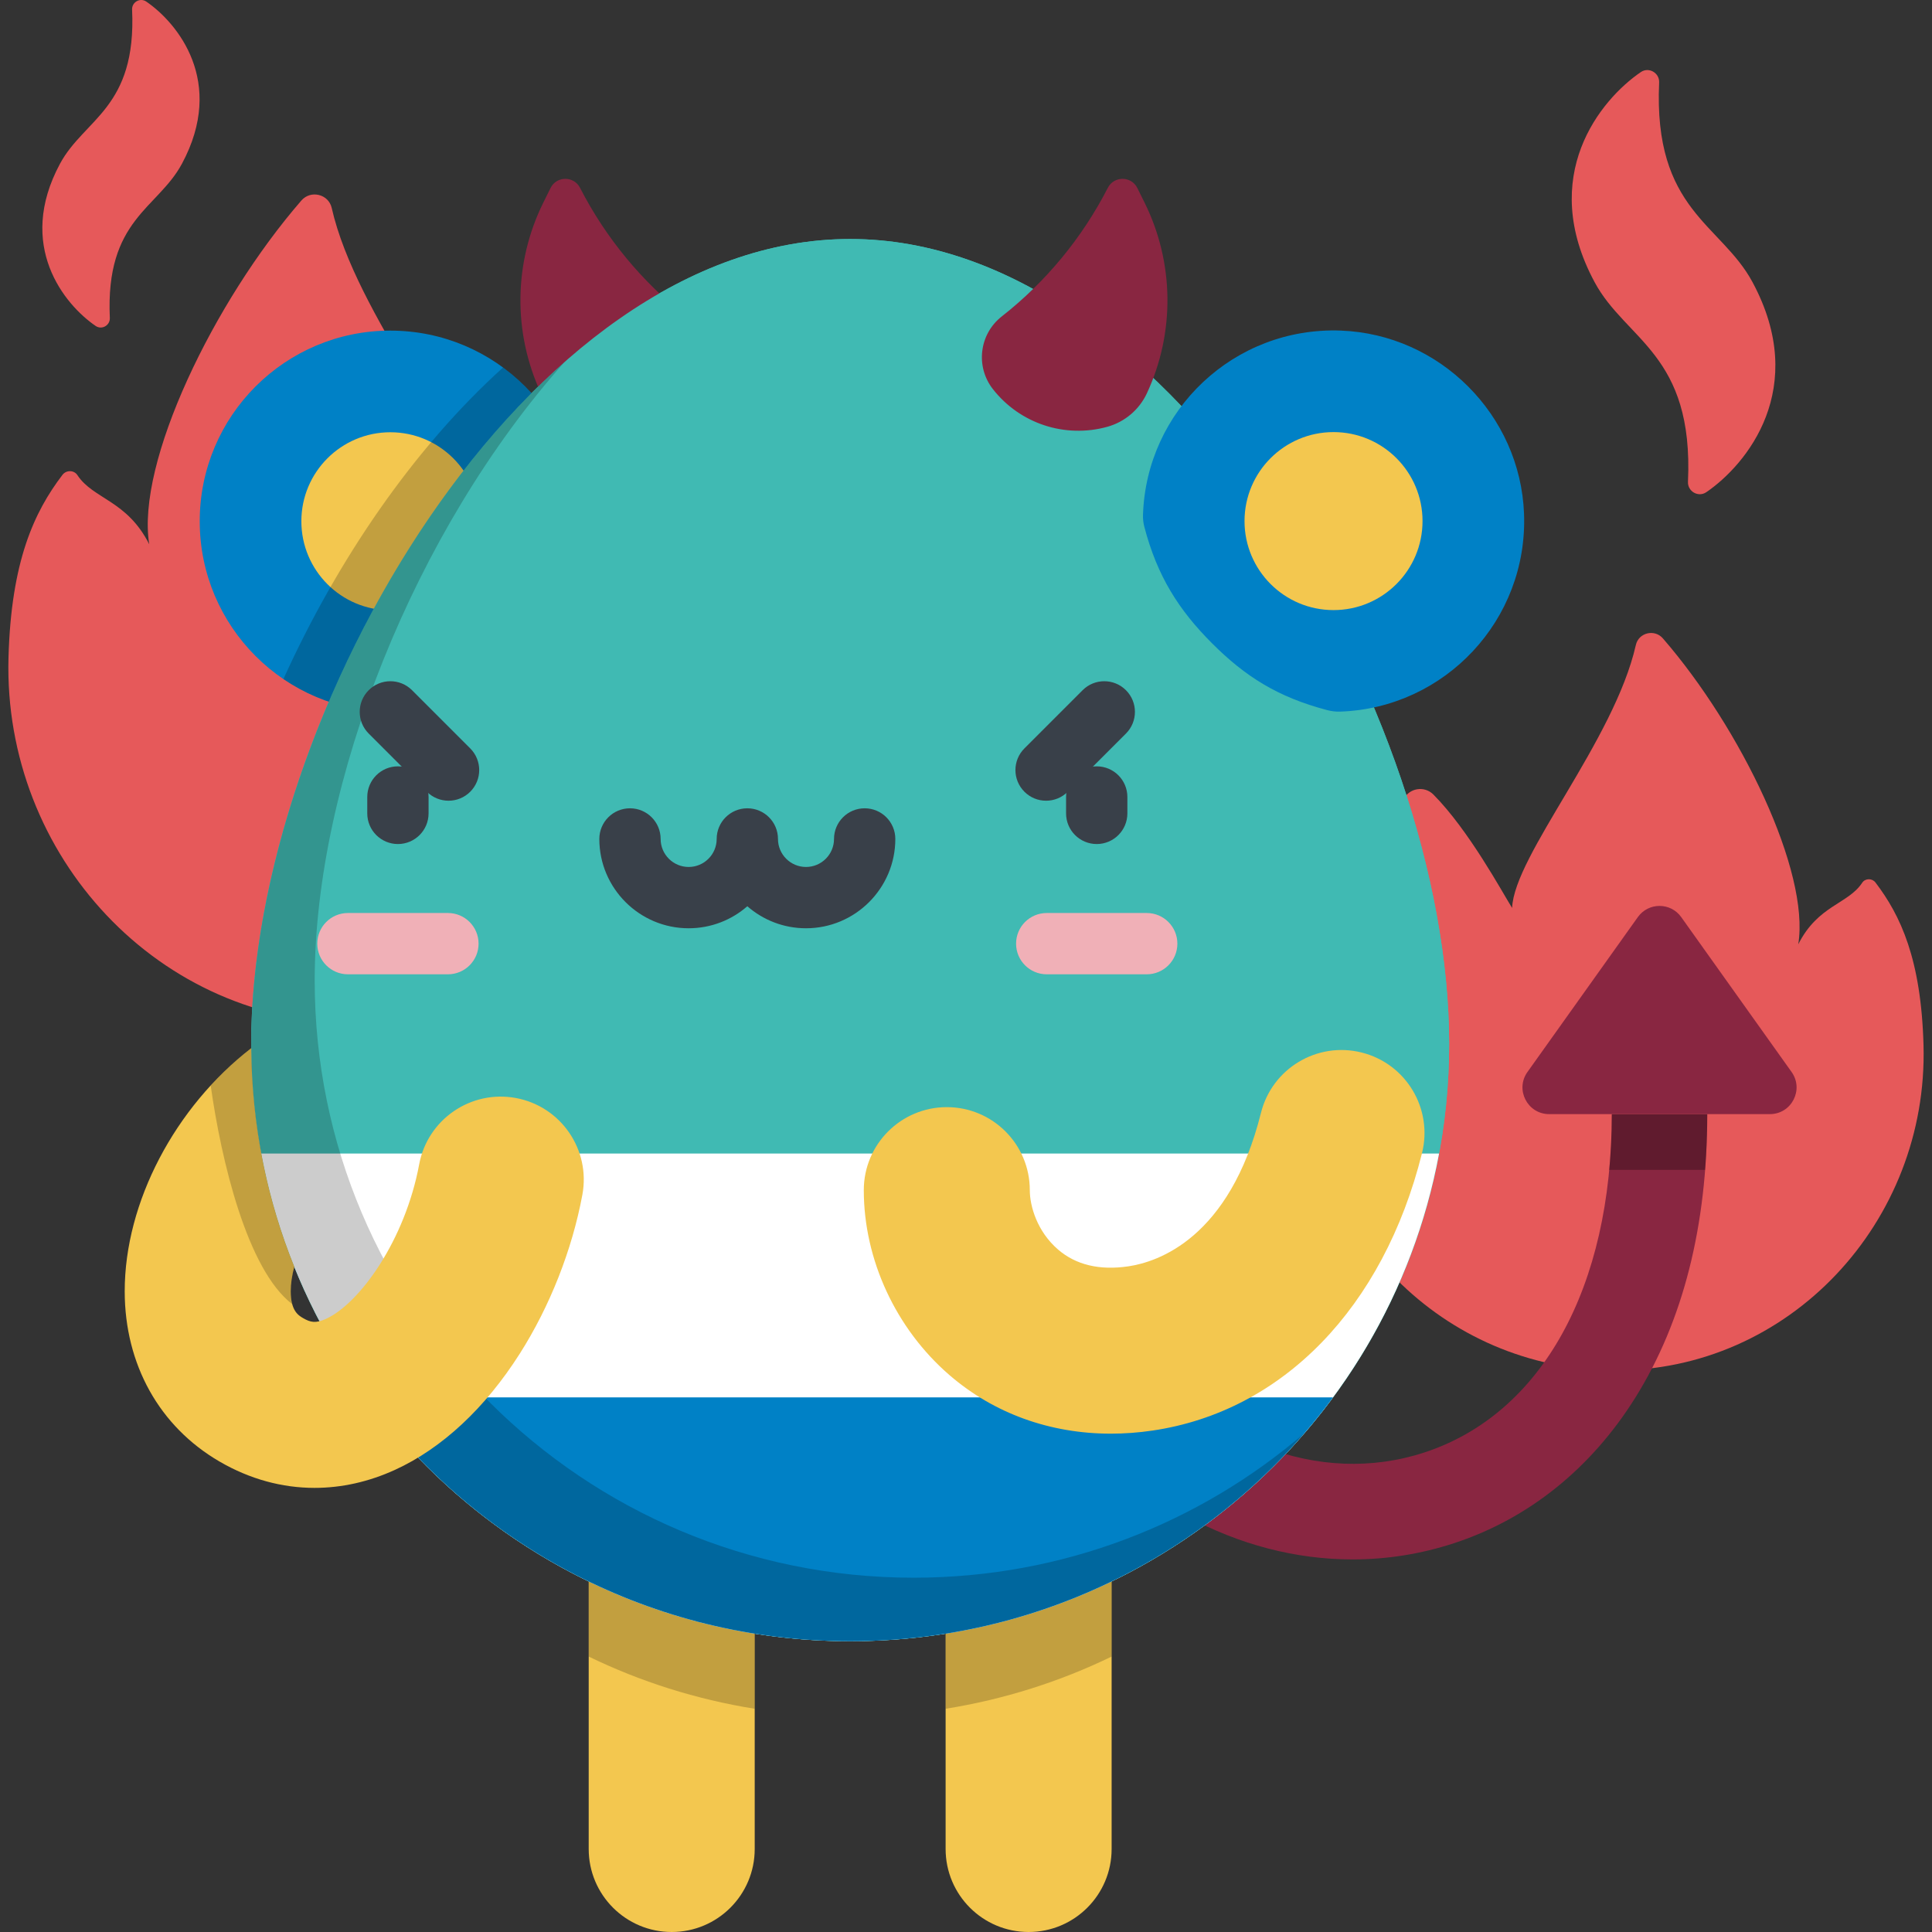 <?xml version="1.0" encoding="iso-8859-1"?>
<!-- Generator: Adobe Illustrator 19.0.0, SVG Export Plug-In . SVG Version: 6.00 Build 0)  -->
<svg version="1.1" id="Layer_1" xmlns="http://www.w3.org/2000/svg" xmlns:xlink="http://www.w3.org/1999/xlink" x="0px" y="0px"
	 viewBox="0 0 512 512" style="enable-background:new 0 0 512 512;" xml:space="preserve">
<rect x="0" y="0" width="512" height="512" fill="#333333" stroke="none"/>
<g>
	<path style="fill:#E6595A;" d="M2.251,174.269c0.704-25.589,6.834-38.619,14.302-48.428c0.999-1.312,3.053-1.306,3.958,0.071
		c4.197,6.388,13.153,6.645,19.035,18.333c-3.501-21.647,17.085-64.344,40.328-91.115c2.468-2.843,7.201-1.696,8.032,1.976
		c6.455,28.546,36.218,62.598,36.847,78.313c2.947-4.715,12.86-23.113,23.439-33.776c2.676-2.698,7.227-1.968,8.888,1.45
		c15.515,31.919,28.783,38.029,28.783,78.191c0,50.469-40.709,91.43-91.083,91.836C42.208,271.547,0.805,226.821,2.251,174.269z"/>
	<path style="fill:#E6595A;" d="M509.753,276.976c-0.626-22.775-6.082-34.37-12.729-43.101c-0.889-1.167-2.717-1.163-3.523,0.064
		c-3.735,5.685-11.706,5.914-16.942,16.317c3.117-19.267-15.206-57.266-35.892-81.093c-2.196-2.53-6.409-1.509-7.148,1.759
		c-5.745,25.406-32.235,55.713-32.794,69.698c-2.623-4.197-11.445-20.57-20.86-30.061c-2.383-2.401-6.432-1.751-7.91,1.291
		c-13.808,28.407-25.617,33.846-25.617,69.59c0,44.918,36.232,81.373,81.064,81.735C474.191,363.553,511.04,323.748,509.753,276.976
		z"/>
	<path style="fill:#E6595A;" d="M434.831,19.106c2.116-1.446,4.976,0.199,4.858,2.76c-1.553,33.861,16.422,37.427,24.745,52.905
		c15.124,28.125-1.542,48.351-12.245,55.664c-2.116,1.446-4.976-0.198-4.858-2.76c1.553-33.861-16.422-37.427-24.745-52.904
		C407.462,46.645,424.129,26.419,434.831,19.106z"/>
	<path style="fill:#E6595A;" d="M38.758,0.416c-1.634-1.117-3.843,0.154-3.752,2.13c1.199,26.147-12.681,28.9-19.108,40.852
		C4.221,65.117,17.09,80.735,25.353,86.382c1.634,1.117,3.843-0.154,3.752-2.13c-1.2-26.147,12.681-28.9,19.108-40.852
		C59.892,21.681,47.021,6.063,38.758,0.416z"/>
</g>
<path style="fill:#892641;" d="M358.441,413.264c-30.128,0-59.886-15.705-80.584-43.913l20.395-14.965
	c20.297,27.662,51.387,39.65,79.208,30.537c31.111-10.189,49.683-43.71,49.683-89.67h25.296c0,29.578-6.396,54.832-19.011,75.059
	c-11.74,18.826-28.372,32.191-48.096,38.651C376.496,411.859,367.448,413.264,358.441,413.264z"/>
<path style="opacity:0.3;enable-background:new    ;" d="M427.145,295.254c0,5.084-0.24,10.006-0.687,14.771h25.409
	c0.373-4.799,0.574-9.717,0.574-14.771H427.145z"/>
<path style="fill:#892641;" d="M434.039,243.044l-29.247,41.045c-3.332,4.676,0.011,11.164,5.753,11.164h58.492
	c5.742,0,9.085-6.487,5.753-11.164l-29.247-41.045C442.73,239.091,436.856,239.091,434.039,243.044z"/>
<path style="fill:#40BAB3;" d="M384.04,276.672c0-87.41-72.872-213.333-158.738-213.333S66.563,189.262,66.563,276.672
	s71.07,158.269,158.738,158.269C312.97,434.94,384.04,364.08,384.04,276.672z"/>
<path style="fill:#F3C74F;" d="M178.009,512c-12.149,0-21.997-9.848-21.997-21.997v-83.296c0-12.148,9.848-21.997,21.997-21.997
	c12.148,0,21.997,9.848,21.997,21.997v83.296C200.006,502.152,190.158,512,178.009,512z"/>
<path style="opacity:0.2;enable-background:new    ;" d="M178.009,384.71c-12.149,0-21.997,9.848-21.997,21.997v32.302
	c13.681,6.629,28.462,11.351,43.993,13.831v-46.133C200.006,394.558,190.158,384.71,178.009,384.71z"/>
<path style="fill:#F3C74F;" d="M272.595,512c12.148,0,21.997-9.848,21.997-21.997v-83.296c0-12.148-9.848-21.997-21.997-21.997
	c-12.148,0-21.997,9.848-21.997,21.997v83.296C250.598,502.152,260.445,512,272.595,512z"/>
<path style="opacity:0.2;enable-background:new    ;" d="M272.595,384.71c12.148,0,21.997,9.848,21.997,21.997v32.302
	c-13.682,6.629-28.462,11.351-43.993,13.831v-46.133C250.598,394.558,260.445,384.71,272.595,384.71z"/>
<circle style="fill:#0081C6;" cx="103.45" cy="138.138" r="50.52"/>
<circle style="fill:#F3C74F;" cx="103.45" cy="138.138" r="23.587"/>
<path style="opacity:0.2;enable-background:new    ;" d="M133.316,97.391c-23.754,21.467-43.9,51.021-58.211,82.564
	c8.083,5.489,17.838,8.699,28.346,8.699c27.902,0,50.52-22.619,50.52-50.52C153.971,121.406,145.838,106.585,133.316,97.391z"/>
<path style="fill:#892641;" d="M181.838,83.867L181.838,83.867c-11.725-9.201-21.319-20.832-28.123-34.092l0,0
	c-1.641-3.197-6.222-3.166-7.818,0.054l-1.909,3.853c-7.866,15.872-8.099,34.456-0.632,50.519l0,0
	c2.03,4.366,5.871,7.621,10.511,8.907l0,0c11.193,3.102,23.153-0.838,30.309-9.986l0,0
	C188.841,97.158,187.795,88.541,181.838,83.867z"/>
<path style="fill:#40BAB3;" d="M384.04,276.672c0-87.41-72.872-213.333-158.738-213.333S66.563,189.262,66.563,276.672
	s71.07,158.269,158.738,158.269C312.97,434.94,384.04,364.08,384.04,276.672z"/>
<path style="fill:#FFFFFF;" d="M69.237,305.698c13.674,73.545,78.342,129.241,156.064,129.241
	c77.724,0,142.39-55.697,156.064-129.241H69.237z"/>
<path style="fill:#0081C6;" d="M97.337,370.319c28.892,39.186,75.445,64.621,127.965,64.621s99.073-25.436,127.965-64.621H97.337z"
	/>
<path style="opacity:0.2;enable-background:new    ;" d="M242.135,418.108c-87.669,0-158.738-70.859-158.738-158.269
	c0-52.624,26.418-119.194,66.176-163.856c-48.964,43.224-83.009,120.946-83.009,180.688c0,87.41,71.07,158.269,158.738,158.269
	c48.201,0,91.379-21.424,120.492-55.238C317.982,403.633,281.754,418.108,242.135,418.108z"/>
<g>
	<path style="fill:#F0B0B7;" d="M118.703,258.202H92.204c-4.486,0-8.123-3.637-8.123-8.123s3.637-8.123,8.123-8.123h26.5
		c4.486,0,8.123,3.637,8.123,8.123S123.189,258.202,118.703,258.202z"/>
	<path style="fill:#F0B0B7;" d="M303.894,258.202h-26.5c-4.486,0-8.123-3.637-8.123-8.123s3.637-8.123,8.123-8.123h26.5
		c4.486,0,8.123,3.637,8.123,8.123S308.38,258.202,303.894,258.202z"/>
</g>
<g>
	<path style="fill:#394049;" d="M105.453,223.679c-4.486,0-8.123-3.637-8.123-8.123v-4.345c0-4.486,3.637-8.123,8.123-8.123
		s8.123,3.637,8.123,8.123v4.345C113.576,220.042,109.939,223.679,105.453,223.679z"/>
	<path style="fill:#394049;" d="M290.643,223.679c-4.486,0-8.123-3.637-8.123-8.123v-4.345c0-4.486,3.637-8.123,8.123-8.123
		s8.123,3.637,8.123,8.123v4.345C298.766,220.042,295.129,223.679,290.643,223.679z"/>
	<path style="fill:#394049;" d="M213.597,246.002c-5.946,0-11.387-2.204-15.549-5.837c-4.162,3.632-9.603,5.837-15.549,5.837
		c-13.052,0-23.671-10.619-23.671-23.671c0-4.486,3.637-8.123,8.123-8.123s8.123,3.637,8.123,8.123c0,4.095,3.331,7.426,7.426,7.426
		c4.095,0,7.426-3.331,7.426-7.426c0-4.486,3.637-8.123,8.123-8.123s8.123,3.637,8.123,8.123c0,4.095,3.331,7.426,7.426,7.426
		c4.095,0,7.426-3.331,7.426-7.426c0-4.486,3.637-8.123,8.123-8.123s8.123,3.637,8.123,8.123
		C237.268,235.383,226.649,246.002,213.597,246.002z"/>
	<path style="fill:#394049;" d="M118.873,212.199c-2.078,0-4.158-0.794-5.743-2.379l-15.422-15.422
		c-3.172-3.172-3.172-8.315,0-11.486c3.172-3.172,8.315-3.172,11.486,0l15.422,15.422c3.172,3.172,3.172,8.315,0,11.486
		C123.03,211.405,120.952,212.199,118.873,212.199z"/>
	<path style="fill:#394049;" d="M277.223,212.199c-2.079,0-4.158-0.794-5.743-2.379c-3.172-3.172-3.172-8.315,0-11.486
		l15.422-15.422c3.172-3.172,8.315-3.172,11.486,0c3.172,3.172,3.172,8.315,0,11.486l-15.422,15.422
		C281.381,211.405,279.302,212.199,277.223,212.199z"/>
</g>
<path style="fill:#0081C6;" d="M302.903,136.545c-0.03,1.028,0.096,2.063,0.356,3.058c3.421,13.104,9.143,22.076,17.951,30.884
	c8.77,8.77,17.326,14.226,30.488,17.696c1.124,0.297,2.293,0.442,3.454,0.402c27.738-0.945,49.802-24.252,48.731-52.459
	c-0.994-26.185-22.331-47.52-48.515-48.515C327.093,86.538,303.742,108.711,302.903,136.545z"/>
<g>
	<circle style="fill:#F3C74F;" cx="353.398" cy="138.095" r="23.587"/>
	<path style="fill:#F3C74F;" d="M294.381,379.935c-16.086,0-30.968-5.34-42.741-15.502c-14.23-12.282-22.725-30.612-22.725-49.033
		c0-12.148,9.848-21.997,21.997-21.997c12.148,0,21.997,9.848,21.997,21.997c0,4.279,1.958,10.967,7.477,15.731
		c4.734,4.086,11.007,5.586,18.638,4.46c7.794-1.151,26.822-7.419,35.145-40.668c2.95-11.785,14.896-18.946,26.679-15.997
		c11.785,2.949,18.947,14.895,15.997,26.679c-10.246,40.939-36.936,68.419-71.393,73.508
		C301.715,379.663,298.016,379.935,294.381,379.935z"/>
	<path style="fill:#F3C74F;" d="M136.725,290.986c-11.947-2.218-23.426,5.664-25.645,17.609
		c-3.716,19.993-15.703,36.806-24.679,40.916c-2.735,1.251-4.139,0.935-6.078-0.197c-1.224-0.714-3.273-1.91-3.278-7.119
		c-0.002-1.982,0.328-4.188,0.937-6.497c-7.229-17.918-11.263-37.459-11.404-57.924c-20.129,15.557-33.551,40.798-33.526,64.467
		c0.021,19.346,9.169,35.773,25.099,45.068c0.03,0.017,0.062,0.031,0.092,0.05c7.953,4.621,16.49,6.946,25.119,6.946
		c7.15,0,14.363-1.594,21.357-4.797c12.422-5.688,23.84-16.324,33.021-30.76c7.988-12.563,13.882-27.52,16.595-42.118
		C156.553,304.687,148.669,293.205,136.725,290.986z"/>
</g>
<path style="opacity:0.2;enable-background:new    ;" d="M77.981,335.699c-7.229-17.918-11.263-37.459-11.404-57.924
	c-3.841,2.969-7.436,6.292-10.742,9.889c2.795,19.942,9.692,48.863,21.613,57.949c-0.246-0.894-0.401-2.004-0.403-3.418
	C77.042,340.213,77.373,338.008,77.981,335.699z"/>
<path style="fill:#892641;" d="M265.466,83.867L265.466,83.867c11.725-9.201,21.319-20.832,28.123-34.092l0,0
	c1.641-3.197,6.222-3.166,7.818,0.054l1.91,3.853c7.866,15.872,8.099,34.456,0.633,50.519l0,0
	c-2.028,4.366-5.871,7.621-10.511,8.907l0,0c-11.193,3.102-23.153-0.838-30.309-9.986l0,0
	C258.463,97.158,259.509,88.541,265.466,83.867z"/>
<g>
</g>
<g>
</g>
<g>
</g>
<g>
</g>
<g>
</g>
<g>
</g>
<g>
</g>
<g>
</g>
<g>
</g>
<g>
</g>
<g>
</g>
<g>
</g>
<g>
</g>
<g>
</g>
<g>
</g>
</svg>
